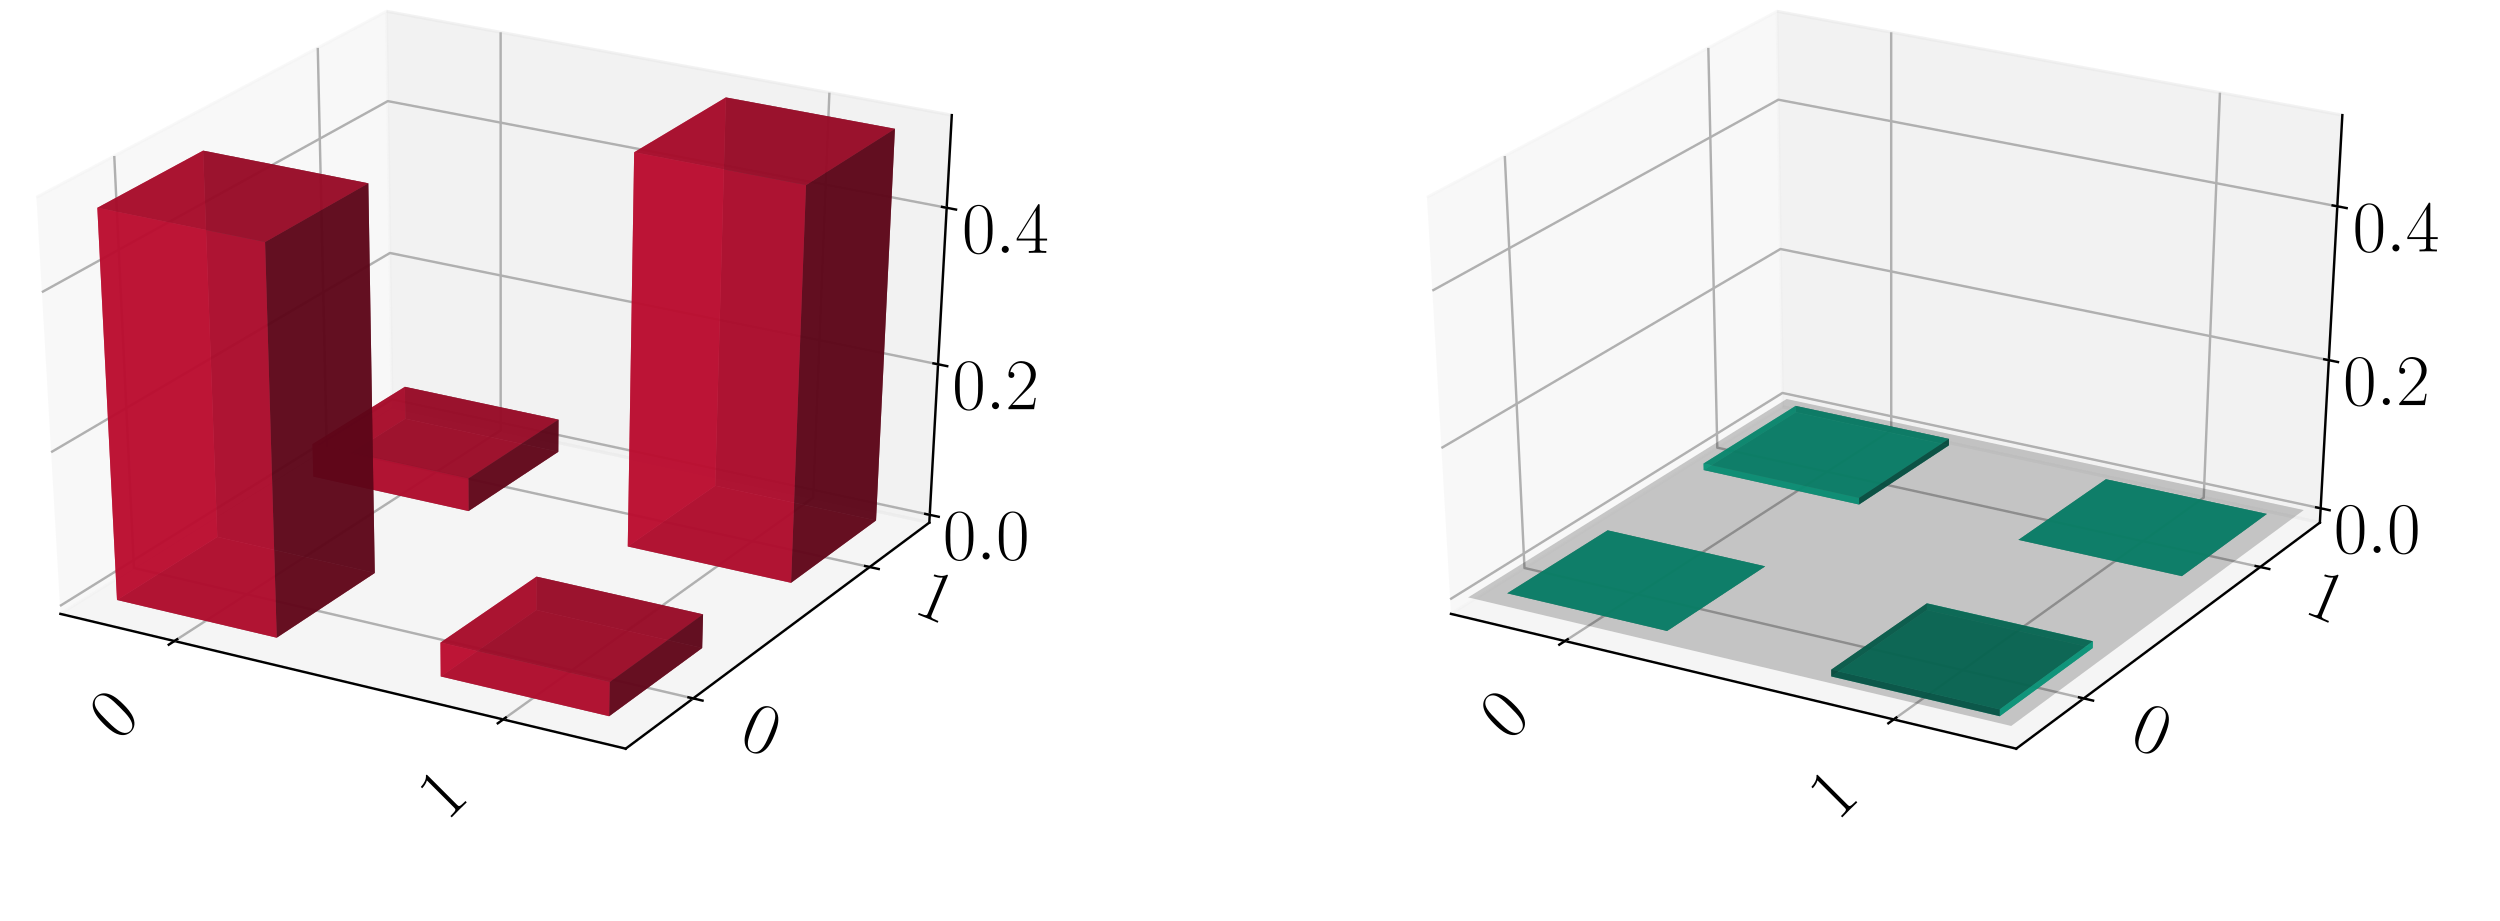 <?xml version="1.0" encoding="utf-8" standalone="no"?>
<!DOCTYPE svg PUBLIC "-//W3C//DTD SVG 1.1//EN"
  "http://www.w3.org/Graphics/SVG/1.1/DTD/svg11.dtd">
<!-- Created with matplotlib (https://matplotlib.org/) -->
<svg height="302.4pt" version="1.1" viewBox="0 0 820.8 302.4" width="820.8pt" xmlns="http://www.w3.org/2000/svg" xmlns:xlink="http://www.w3.org/1999/xlink">
 <defs>
  <style type="text/css">
*{stroke-linecap:butt;stroke-linejoin:round;}
  </style>
 </defs>
 <g id="figure_1">
  <g id="patch_1">
   <path d="M 0 302.4 
L 820.8 302.4 
L 820.8 0 
L 0 0 
z
" style="fill:#ffffff;"/>
  </g>
  <g id="patch_2">
   <path d="M -30.6 262.8 
L 349.855 262.8 
L 349.855 -14.4 
L -30.6 -14.4 
z
" style="fill:#ffffff;"/>
  </g>
  <g id="pane3d_1">
   <g id="patch_3">
    <path d="M 19.835 201.549 
L 128.723 133.585 
L 126.91 3.719 
L 11.951 64.782 
" style="fill:#f2f2f2;opacity:0.5;stroke:#f2f2f2;stroke-linejoin:miter;"/>
   </g>
  </g>
  <g id="pane3d_2">
   <g id="patch_4">
    <path d="M 128.723 133.585 
L 305.112 171.581 
L 312.492 37.799 
L 126.91 3.719 
" style="fill:#e6e6e6;opacity:0.5;stroke:#e6e6e6;stroke-linejoin:miter;"/>
   </g>
  </g>
  <g id="pane3d_3">
   <g id="patch_5">
    <path d="M 19.835 201.549 
L 205.42 245.801 
L 305.112 171.581 
L 128.723 133.585 
" style="fill:#ececec;opacity:0.5;stroke:#ececec;stroke-linejoin:miter;"/>
   </g>
  </g>
  <g id="axis3d_1">
   <g id="line2d_1">
    <path d="M 19.835 201.549 
L 205.42 245.801 
" style="fill:none;stroke:#000000;stroke-linecap:square;stroke-width:0.8;"/>
   </g>
   <g id="Line3DCollection_1">
    <path d="M 57.255 210.471 
L 164.384 141.267 
L 164.365 10.597 
" style="fill:none;stroke:#b0b0b0;stroke-width:0.8;"/>
    <path d="M 165.194 236.209 
L 266.98 163.367 
L 272.304 30.419 
" style="fill:none;stroke:#b0b0b0;stroke-width:0.8;"/>
   </g>
   <g id="xtick_1">
    <g id="line2d_2">
     <path d="M 58.178 209.875 
L 55.405 211.667 
" style="fill:none;stroke:#000000;stroke-linecap:square;stroke-width:0.8;"/>
    </g>
    <g id="text_1">
     <!-- 0 -->
     <defs>
      <path d="M 42 31.844 
C 42 37.969 41.906 48.422 37.703 56.453 
C 34 63.484 28.094 66 22.906 66 
C 18.094 66 12 63.781 8.203 56.562 
C 4.203 49.016 3.797 39.672 3.797 31.844 
C 3.797 26.109 3.906 17.375 7 9.734 
C 11.297 -0.609 19 -2 22.906 -2 
C 27.5 -2 34.5 -0.109 38.594 9.438 
C 41.594 16.375 42 24.5 42 31.844 
z
M 22.906 -0.406 
C 16.5 -0.406 12.703 5.125 11.297 12.75 
C 10.203 18.688 10.203 27.328 10.203 32.953 
C 10.203 40.688 10.203 47.109 11.5 53.234 
C 13.406 61.781 19 64.391 22.906 64.391 
C 27 64.391 32.297 61.672 34.203 53.438 
C 35.5 47.719 35.594 40.984 35.594 32.953 
C 35.594 26.422 35.594 18.375 34.406 12.453 
C 32.297 1.5 26.406 -0.406 22.906 -0.406 
z
" id="CMR17-48"/>
     </defs>
     <g transform="translate(38.82 243.761)rotate(-45)scale(0.24 -0.24)">
      <use transform="scale(0.996)" xlink:href="#CMR17-48"/>
     </g>
    </g>
   </g>
   <g id="xtick_2">
    <g id="line2d_3">
     <path d="M 166.073 235.58 
L 163.433 237.47 
" style="fill:none;stroke:#000000;stroke-linecap:square;stroke-width:0.8;"/>
    </g>
    <g id="text_2">
     <!-- 1 -->
     <defs>
      <path d="M 26.594 63.797 
C 26.594 65.891 26.5 66 25.094 66 
C 21.203 61.359 15.297 59.891 9.703 59.688 
C 9.406 59.688 8.906 59.688 8.797 59.5 
C 8.703 59.297 8.703 59.094 8.703 57 
C 11.797 57 17 57.594 21 59.984 
L 21 7.297 
C 21 3.797 20.797 2.594 12.203 2.594 
L 9.203 2.594 
L 9.203 0 
C 14 0.094 19 0.188 23.797 0.188 
C 28.594 0.188 33.594 0.094 38.406 0 
L 38.406 2.594 
L 35.406 2.594 
C 26.797 2.594 26.594 3.688 26.594 7.297 
z
" id="CMR17-49"/>
     </defs>
     <g transform="translate(146.754 269.918)rotate(-45)scale(0.24 -0.24)">
      <use transform="scale(0.996)" xlink:href="#CMR17-49"/>
     </g>
    </g>
   </g>
  </g>
  <g id="axis3d_2">
   <g id="line2d_4">
    <path d="M 305.112 171.581 
L 205.42 245.801 
" style="fill:none;stroke:#000000;stroke-linecap:square;stroke-width:0.8;"/>
   </g>
   <g id="Line3DCollection_2">
    <path d="M 37.513 51.204 
L 43.974 186.482 
L 227.578 229.304 
" style="fill:none;stroke:#b0b0b0;stroke-width:0.8;"/>
    <path d="M 104.331 15.713 
L 107.269 146.976 
L 285.522 186.165 
" style="fill:none;stroke:#b0b0b0;stroke-width:0.8;"/>
   </g>
   <g id="xtick_3">
    <g id="line2d_5">
     <path d="M 226.042 228.946 
L 230.653 230.022 
" style="fill:none;stroke:#000000;stroke-linecap:square;stroke-width:0.8;"/>
    </g>
    <g id="text_3">
     <!-- 0 -->
     <g transform="translate(242.023 244.596)rotate(-337.5)scale(0.24 -0.24)">
      <use transform="scale(0.996)" xlink:href="#CMR17-48"/>
     </g>
    </g>
   </g>
   <g id="xtick_4">
    <g id="line2d_6">
     <path d="M 284.034 185.838 
L 288.502 186.821 
" style="fill:none;stroke:#000000;stroke-linecap:square;stroke-width:0.8;"/>
    </g>
    <g id="text_4">
     <!-- 1 -->
     <g transform="translate(299.38 200.952)rotate(-337.5)scale(0.24 -0.24)">
      <use transform="scale(0.996)" xlink:href="#CMR17-49"/>
     </g>
    </g>
   </g>
  </g>
  <g id="axis3d_3">
   <g id="line2d_7">
    <path d="M 305.112 171.581 
L 312.492 37.799 
" style="fill:none;stroke:#000000;stroke-linecap:square;stroke-width:0.8;"/>
   </g>
   <g id="Line3DCollection_3">
    <path d="M 305.252 169.037 
L 128.689 131.11 
L 19.685 198.952 
" style="fill:none;stroke:#b0b0b0;stroke-width:0.8;"/>
    <path d="M 307.979 119.606 
L 128.018 83.065 
L 16.775 148.47 
" style="fill:none;stroke:#b0b0b0;stroke-width:0.8;"/>
    <path d="M 310.813 68.219 
L 127.322 33.199 
L 13.746 95.922 
" style="fill:none;stroke:#b0b0b0;stroke-width:0.8;"/>
   </g>
   <g id="xtick_5">
    <g id="line2d_8">
     <path d="M 303.779 168.72 
L 308.201 169.67 
" style="fill:none;stroke:#000000;stroke-linecap:square;stroke-width:0.8;"/>
    </g>
    <g id="text_5">
     <!-- $0.0$ -->
     <defs>
      <path d="M 18.406 4.797 
C 18.406 7.688 16 9.688 13.594 9.688 
C 10.703 9.688 8.703 7.297 8.703 4.891 
C 8.703 2 11.094 0 13.5 0 
C 16.406 0 18.406 2.391 18.406 4.797 
z
" id="CMMI12-58"/>
     </defs>
     <g transform="translate(309.562 183.7)scale(0.24 -0.24)">
      <use transform="scale(0.996)" xlink:href="#CMR17-48"/>
      <use transform="translate(45.69 0)scale(0.996)" xlink:href="#CMMI12-58"/>
      <use transform="translate(72.788 0)scale(0.996)" xlink:href="#CMR17-48"/>
     </g>
    </g>
   </g>
   <g id="xtick_6">
    <g id="line2d_9">
     <path d="M 306.476 119.301 
L 310.987 120.217 
" style="fill:none;stroke:#000000;stroke-linecap:square;stroke-width:0.8;"/>
    </g>
    <g id="text_6">
     <!-- $0.2$ -->
     <defs>
      <path d="M 41.703 15.469 
L 39.906 15.469 
C 38.906 8.391 38.094 7.188 37.703 6.594 
C 37.203 5.797 30 5.797 28.594 5.797 
L 9.406 5.797 
C 13 9.688 20 16.766 28.5 24.938 
C 34.594 30.719 41.703 37.5 41.703 47.391 
C 41.703 59.188 32.297 66 21.797 66 
C 10.797 66 4.094 56.297 4.094 47.297 
C 4.094 43.391 7 42.891 8.203 42.891 
C 9.203 42.891 12.203 43.484 12.203 46.984 
C 12.203 50.094 9.594 51 8.203 51 
C 7.594 51 7 50.891 6.594 50.688 
C 8.5 59.188 14.297 63.391 20.406 63.391 
C 29.094 63.391 34.797 56.5 34.797 47.391 
C 34.797 38.703 29.703 31.219 24 24.734 
L 4.094 2.297 
L 4.094 0 
L 39.297 0 
z
" id="CMR17-50"/>
     </defs>
     <g transform="translate(312.642 134.339)scale(0.24 -0.24)">
      <use transform="scale(0.996)" xlink:href="#CMR17-48"/>
      <use transform="translate(45.69 0)scale(0.996)" xlink:href="#CMMI12-58"/>
      <use transform="translate(72.788 0)scale(0.996)" xlink:href="#CMR17-50"/>
     </g>
    </g>
   </g>
   <g id="xtick_7">
    <g id="line2d_10">
     <path d="M 309.28 67.926 
L 313.884 68.805 
" style="fill:none;stroke:#000000;stroke-linecap:square;stroke-width:0.8;"/>
    </g>
    <g id="text_7">
     <!-- $0.4$ -->
     <defs>
      <path d="M 33.594 64.797 
C 33.594 66.891 33.5 67 31.703 67 
L 2 19.594 
L 2 17 
L 27.797 17 
L 27.797 7.188 
C 27.797 3.594 27.594 2.594 20.594 2.594 
L 18.703 2.594 
L 18.703 0 
C 21.906 0.188 27.297 0.188 30.703 0.188 
C 34.094 0.188 39.5 0.188 42.703 0 
L 42.703 2.594 
L 40.797 2.594 
C 33.797 2.594 33.594 3.594 33.594 7.188 
L 33.594 17 
L 43.797 17 
L 43.797 19.594 
L 33.594 19.594 
z
M 28.094 58.172 
L 28.094 19.594 
L 4 19.594 
z
" id="CMR17-52"/>
     </defs>
     <g transform="translate(315.843 83.028)scale(0.24 -0.24)">
      <use transform="scale(0.996)" xlink:href="#CMR17-48"/>
      <use transform="translate(45.69 0)scale(0.996)" xlink:href="#CMMI12-58"/>
      <use transform="translate(72.788 0)scale(0.996)" xlink:href="#CMR17-52"/>
     </g>
    </g>
   </g>
  </g>
  <g id="axes_1">
   <g id="Poly3DCollection_1">
    <path clip-path="url(#p0b6ccf00be)" d="M 133.052 137.476 
L 132.923 126.991 
L 183.382 137.768 
L 183.306 148.338 
z
" style="fill:#5d0618;fill-opacity:0.8;"/>
    <path clip-path="url(#p0b6ccf00be)" d="M 102.864 156.46 
L 102.606 145.827 
L 132.923 126.991 
L 133.052 137.476 
z
" style="fill:#ba0c2f;fill-opacity:0.8;"/>
    <path clip-path="url(#p0b6ccf00be)" d="M 102.864 156.46 
L 133.052 137.476 
L 183.306 148.338 
L 153.833 167.797 
z
" style="fill:#74081d;fill-opacity:0.8;"/>
    <path clip-path="url(#p0b6ccf00be)" d="M 102.606 145.827 
L 153.787 157.078 
L 183.382 137.768 
L 132.923 126.991 
z
" style="fill:#a30a29;fill-opacity:0.8;"/>
    <path clip-path="url(#p0b6ccf00be)" d="M 153.833 167.797 
L 183.306 148.338 
L 183.382 137.768 
L 153.787 157.078 
z
" style="fill:#5d0618;fill-opacity:0.8;"/>
    <path clip-path="url(#p0b6ccf00be)" d="M 102.864 156.46 
L 153.833 167.797 
L 153.787 157.078 
L 102.606 145.827 
z
" style="fill:#ba0c2f;fill-opacity:0.8;"/>
   </g>
   <g id="Poly3DCollection_2">
    <path clip-path="url(#p0b6ccf00be)" d="M 176.094 200.277 
L 176.143 189.316 
L 230.831 201.7 
L 230.541 212.751 
z
" style="fill:#5d0618;fill-opacity:0.8;"/>
    <path clip-path="url(#p0b6ccf00be)" d="M 144.7 222.094 
L 144.611 210.976 
L 176.143 189.316 
L 176.094 200.277 
z
" style="fill:#ba0c2f;fill-opacity:0.8;"/>
    <path clip-path="url(#p0b6ccf00be)" d="M 144.7 222.094 
L 176.094 200.277 
L 230.541 212.751 
L 199.997 235.155 
z
" style="fill:#74081d;fill-opacity:0.8;"/>
    <path clip-path="url(#p0b6ccf00be)" d="M 144.611 210.976 
L 200.157 223.945 
L 230.831 201.7 
L 176.143 189.316 
z
" style="fill:#a30a29;fill-opacity:0.8;"/>
    <path clip-path="url(#p0b6ccf00be)" d="M 199.997 235.155 
L 230.541 212.751 
L 230.831 201.7 
L 200.157 223.945 
z
" style="fill:#5d0618;fill-opacity:0.8;"/>
    <path clip-path="url(#p0b6ccf00be)" d="M 144.7 222.094 
L 199.997 235.155 
L 200.157 223.945 
L 144.611 210.976 
z
" style="fill:#ba0c2f;fill-opacity:0.8;"/>
   </g>
   <g id="Poly3DCollection_3">
    <path clip-path="url(#p0b6ccf00be)" d="M 206.101 179.423 
L 234.813 159.47 
L 287.62 170.884 
L 259.718 191.35 
z
" style="fill:#74081d;fill-opacity:0.8;"/>
    <path clip-path="url(#p0b6ccf00be)" d="M 234.813 159.47 
L 238.306 31.98 
L 293.829 42.28 
L 287.62 170.884 
z
" style="fill:#5d0618;fill-opacity:0.8;"/>
    <path clip-path="url(#p0b6ccf00be)" d="M 206.101 179.423 
L 208.21 49.994 
L 238.306 31.98 
L 234.813 159.47 
z
" style="fill:#ba0c2f;fill-opacity:0.8;"/>
    <path clip-path="url(#p0b6ccf00be)" d="M 259.718 191.35 
L 287.62 170.884 
L 293.829 42.28 
L 264.63 60.781 
z
" style="fill:#5d0618;fill-opacity:0.8;"/>
    <path clip-path="url(#p0b6ccf00be)" d="M 206.101 179.423 
L 259.718 191.35 
L 264.63 60.781 
L 208.21 49.994 
z
" style="fill:#ba0c2f;fill-opacity:0.8;"/>
    <path clip-path="url(#p0b6ccf00be)" d="M 208.21 49.994 
L 264.63 60.781 
L 293.829 42.28 
L 238.306 31.98 
z
" style="fill:#a30a29;fill-opacity:0.8;"/>
   </g>
   <g id="Poly3DCollection_4">
    <path clip-path="url(#p0b6ccf00be)" d="M 38.414 196.99 
L 71.347 176.279 
L 123.047 188.124 
L 90.858 209.377 
z
" style="fill:#74081d;fill-opacity:0.8;"/>
    <path clip-path="url(#p0b6ccf00be)" d="M 71.347 176.279 
L 66.682 49.45 
L 120.935 60.181 
L 123.047 188.124 
z
" style="fill:#5d0618;fill-opacity:0.8;"/>
    <path clip-path="url(#p0b6ccf00be)" d="M 38.414 196.99 
L 31.954 68.222 
L 66.682 49.45 
L 71.347 176.279 
z
" style="fill:#ba0c2f;fill-opacity:0.8;"/>
    <path clip-path="url(#p0b6ccf00be)" d="M 90.858 209.377 
L 123.047 188.124 
L 120.935 60.181 
L 87.027 79.469 
z
" style="fill:#5d0618;fill-opacity:0.8;"/>
    <path clip-path="url(#p0b6ccf00be)" d="M 38.414 196.99 
L 90.858 209.377 
L 87.027 79.469 
L 31.954 68.222 
z
" style="fill:#ba0c2f;fill-opacity:0.8;"/>
    <path clip-path="url(#p0b6ccf00be)" d="M 31.954 68.222 
L 87.027 79.469 
L 120.935 60.181 
L 66.682 49.45 
z
" style="fill:#a30a29;fill-opacity:0.8;"/>
   </g>
  </g>
  <g id="patch_6">
   <path d="M 425.945 262.8 
L 806.4 262.8 
L 806.4 -14.4 
L 425.945 -14.4 
z
" style="fill:#ffffff;"/>
  </g>
  <g id="pane3d_4">
   <g id="patch_7">
    <path d="M 476.381 201.549 
L 585.269 133.585 
L 583.456 3.719 
L 468.496 64.782 
" style="fill:#f2f2f2;opacity:0.5;stroke:#f2f2f2;stroke-linejoin:miter;"/>
   </g>
  </g>
  <g id="pane3d_5">
   <g id="patch_8">
    <path d="M 585.269 133.585 
L 761.657 171.581 
L 769.037 37.799 
L 583.456 3.719 
" style="fill:#e6e6e6;opacity:0.5;stroke:#e6e6e6;stroke-linejoin:miter;"/>
   </g>
  </g>
  <g id="pane3d_6">
   <g id="patch_9">
    <path d="M 476.381 201.549 
L 661.965 245.801 
L 761.657 171.581 
L 585.269 133.585 
" style="fill:#ececec;opacity:0.5;stroke:#ececec;stroke-linejoin:miter;"/>
   </g>
  </g>
  <g id="axis3d_4">
   <g id="line2d_11">
    <path d="M 476.381 201.549 
L 661.965 245.801 
" style="fill:none;stroke:#000000;stroke-linecap:square;stroke-width:0.8;"/>
   </g>
   <g id="Line3DCollection_4">
    <path d="M 513.8 210.471 
L 620.93 141.267 
L 620.91 10.597 
" style="fill:none;stroke:#b0b0b0;stroke-width:0.8;"/>
    <path d="M 621.74 236.209 
L 723.525 163.367 
L 728.849 30.419 
" style="fill:none;stroke:#b0b0b0;stroke-width:0.8;"/>
   </g>
   <g id="xtick_8">
    <g id="line2d_12">
     <path d="M 514.724 209.875 
L 511.95 211.667 
" style="fill:none;stroke:#000000;stroke-linecap:square;stroke-width:0.8;"/>
    </g>
    <g id="text_8">
     <!-- 0 -->
     <g transform="translate(495.366 243.761)rotate(-45)scale(0.24 -0.24)">
      <use transform="scale(0.996)" xlink:href="#CMR17-48"/>
     </g>
    </g>
   </g>
   <g id="xtick_9">
    <g id="line2d_13">
     <path d="M 622.619 235.58 
L 619.978 237.47 
" style="fill:none;stroke:#000000;stroke-linecap:square;stroke-width:0.8;"/>
    </g>
    <g id="text_9">
     <!-- 1 -->
     <g transform="translate(603.299 269.918)rotate(-45)scale(0.24 -0.24)">
      <use transform="scale(0.996)" xlink:href="#CMR17-49"/>
     </g>
    </g>
   </g>
  </g>
  <g id="axis3d_5">
   <g id="line2d_14">
    <path d="M 761.657 171.581 
L 661.965 245.801 
" style="fill:none;stroke:#000000;stroke-linecap:square;stroke-width:0.8;"/>
   </g>
   <g id="Line3DCollection_5">
    <path d="M 494.059 51.204 
L 500.519 186.482 
L 684.123 229.304 
" style="fill:none;stroke:#b0b0b0;stroke-width:0.8;"/>
    <path d="M 560.876 15.713 
L 563.814 146.976 
L 742.068 186.165 
" style="fill:none;stroke:#b0b0b0;stroke-width:0.8;"/>
   </g>
   <g id="xtick_10">
    <g id="line2d_15">
     <path d="M 682.587 228.946 
L 687.198 230.022 
" style="fill:none;stroke:#000000;stroke-linecap:square;stroke-width:0.8;"/>
    </g>
    <g id="text_10">
     <!-- 0 -->
     <g transform="translate(698.568 244.596)rotate(-337.5)scale(0.24 -0.24)">
      <use transform="scale(0.996)" xlink:href="#CMR17-48"/>
     </g>
    </g>
   </g>
   <g id="xtick_11">
    <g id="line2d_16">
     <path d="M 740.579 185.838 
L 745.047 186.821 
" style="fill:none;stroke:#000000;stroke-linecap:square;stroke-width:0.8;"/>
    </g>
    <g id="text_11">
     <!-- 1 -->
     <g transform="translate(755.926 200.952)rotate(-337.5)scale(0.24 -0.24)">
      <use transform="scale(0.996)" xlink:href="#CMR17-49"/>
     </g>
    </g>
   </g>
  </g>
  <g id="axis3d_6">
   <g id="line2d_17">
    <path d="M 761.657 171.581 
L 769.037 37.799 
" style="fill:none;stroke:#000000;stroke-linecap:square;stroke-width:0.8;"/>
   </g>
   <g id="Line3DCollection_6">
    <path d="M 761.916 166.883 
L 585.205 129.015 
L 476.104 196.754 
" style="fill:none;stroke:#b0b0b0;stroke-width:0.8;"/>
    <path d="M 764.599 118.256 
L 584.545 81.754 
L 473.241 147.091 
" style="fill:none;stroke:#b0b0b0;stroke-width:0.8;"/>
    <path d="M 767.385 67.738 
L 583.861 32.733 
L 470.263 95.43 
" style="fill:none;stroke:#b0b0b0;stroke-width:0.8;"/>
   </g>
   <g id="xtick_12">
    <g id="line2d_18">
     <path d="M 760.442 166.567 
L 764.868 167.516 
" style="fill:none;stroke:#000000;stroke-linecap:square;stroke-width:0.8;"/>
    </g>
    <g id="text_12">
     <!-- $0.0$ -->
     <g transform="translate(766.242 181.55)scale(0.24 -0.24)">
      <use transform="scale(0.996)" xlink:href="#CMR17-48"/>
      <use transform="translate(45.69 0)scale(0.996)" xlink:href="#CMMI12-58"/>
      <use transform="translate(72.788 0)scale(0.996)" xlink:href="#CMR17-48"/>
     </g>
    </g>
   </g>
   <g id="xtick_13">
    <g id="line2d_19">
     <path d="M 763.095 117.952 
L 767.609 118.867 
" style="fill:none;stroke:#000000;stroke-linecap:square;stroke-width:0.8;"/>
    </g>
    <g id="text_13">
     <!-- $0.2$ -->
     <g transform="translate(769.272 132.991)scale(0.24 -0.24)">
      <use transform="scale(0.996)" xlink:href="#CMR17-48"/>
      <use transform="translate(45.69 0)scale(0.996)" xlink:href="#CMMI12-58"/>
      <use transform="translate(72.788 0)scale(0.996)" xlink:href="#CMR17-50"/>
     </g>
    </g>
   </g>
   <g id="xtick_14">
    <g id="line2d_20">
     <path d="M 765.852 67.445 
L 770.456 68.324 
" style="fill:none;stroke:#000000;stroke-linecap:square;stroke-width:0.8;"/>
    </g>
    <g id="text_14">
     <!-- $0.4$ -->
     <g transform="translate(772.419 82.548)scale(0.24 -0.24)">
      <use transform="scale(0.996)" xlink:href="#CMR17-48"/>
      <use transform="translate(45.69 0)scale(0.996)" xlink:href="#CMMI12-58"/>
      <use transform="translate(72.788 0)scale(0.996)" xlink:href="#CMR17-52"/>
     </g>
    </g>
   </g>
  </g>
  <g id="axes_2">
   <g id="Poly3DCollection_5">
    <path clip-path="url(#p25022e2630)" d="M 589.571 135.371 
L 589.545 133.263 
L 639.882 144.091 
L 639.867 146.216 
z
" style="fill:#065d4c;fill-opacity:0.8;"/>
    <path clip-path="url(#p25022e2630)" d="M 559.357 154.326 
L 559.306 152.188 
L 589.545 133.263 
L 589.571 135.371 
z
" style="fill:#0cba97;fill-opacity:0.8;"/>
    <path clip-path="url(#p25022e2630)" d="M 559.357 154.326 
L 589.571 135.371 
L 639.867 146.216 
L 610.369 165.646 
z
" style="fill:#08745e;fill-opacity:0.8;"/>
    <path clip-path="url(#p25022e2630)" d="M 559.306 152.188 
L 610.36 163.491 
L 639.882 144.091 
L 589.545 133.263 
z
" style="fill:#0aa384;fill-opacity:0.8;"/>
    <path clip-path="url(#p25022e2630)" d="M 610.369 165.646 
L 639.867 146.216 
L 639.882 144.091 
L 610.36 163.491 
z
" style="fill:#065d4c;fill-opacity:0.8;"/>
    <path clip-path="url(#p25022e2630)" d="M 559.357 154.326 
L 610.369 165.646 
L 610.36 163.491 
L 559.306 152.188 
z
" style="fill:#0cba97;fill-opacity:0.8;"/>
   </g>
   <g id="Poly3DCollection_6">
    <path clip-path="url(#p25022e2630)" d="M 691.417 157.331 
L 691.417 157.331 
L 744.27 168.728 
L 744.27 168.728 
z
" style="fill:#065d4c;fill-opacity:0.8;"/>
    <path clip-path="url(#p25022e2630)" d="M 662.682 177.254 
L 662.682 177.254 
L 691.417 157.331 
L 691.417 157.331 
z
" style="fill:#065d4c;fill-opacity:0.8;"/>
    <path clip-path="url(#p25022e2630)" d="M 662.682 177.254 
L 691.417 157.331 
L 744.27 168.728 
L 716.346 189.163 
z
" style="fill:#08745e;fill-opacity:0.8;"/>
    <path clip-path="url(#p25022e2630)" d="M 662.682 177.254 
L 716.346 189.163 
L 744.27 168.728 
L 691.417 157.331 
z
" style="fill:#0aa384;fill-opacity:0.8;"/>
    <path clip-path="url(#p25022e2630)" d="M 716.346 189.163 
L 744.27 168.728 
L 744.27 168.728 
L 716.346 189.163 
z
" style="fill:#065d4c;fill-opacity:0.8;"/>
    <path clip-path="url(#p25022e2630)" d="M 662.682 177.254 
L 716.346 189.163 
L 716.346 189.163 
L 662.682 177.254 
z
" style="fill:#065d4c;fill-opacity:0.8;"/>
   </g>
   <g id="Poly3DCollection_7">
    <path clip-path="url(#p25022e2630)" d="M 527.813 174.115 
L 527.813 174.115 
L 579.556 185.942 
L 579.556 185.942 
z
" style="fill:#065d4c;fill-opacity:0.8;"/>
    <path clip-path="url(#p25022e2630)" d="M 494.849 194.795 
L 494.849 194.795 
L 527.813 174.115 
L 527.813 174.115 
z
" style="fill:#065d4c;fill-opacity:0.8;"/>
    <path clip-path="url(#p25022e2630)" d="M 494.849 194.795 
L 527.813 174.115 
L 579.556 185.942 
L 547.338 207.164 
z
" style="fill:#08745e;fill-opacity:0.8;"/>
    <path clip-path="url(#p25022e2630)" d="M 494.849 194.795 
L 547.338 207.164 
L 579.556 185.942 
L 527.813 174.115 
z
" style="fill:#0aa384;fill-opacity:0.8;"/>
    <path clip-path="url(#p25022e2630)" d="M 547.338 207.164 
L 579.556 185.942 
L 579.556 185.942 
L 547.338 207.164 
z
" style="fill:#065d4c;fill-opacity:0.8;"/>
    <path clip-path="url(#p25022e2630)" d="M 494.849 194.795 
L 547.338 207.164 
L 547.338 207.164 
L 494.849 194.795 
z
" style="fill:#065d4c;fill-opacity:0.8;"/>
   </g>
   <g id="Poly3DCollection_8">
    <path clip-path="url(#p25022e2630)" d="M 632.649 198.077 
L 632.639 200.277 
L 687.086 212.751 
L 687.144 210.534 
z
" style="fill:#0cba97;fill-opacity:0.8;"/>
    <path clip-path="url(#p25022e2630)" d="M 601.228 219.863 
L 601.246 222.094 
L 632.639 200.277 
L 632.649 198.077 
z
" style="fill:#065d4c;fill-opacity:0.8;"/>
    <path clip-path="url(#p25022e2630)" d="M 601.246 222.094 
L 656.543 235.155 
L 687.086 212.751 
L 632.639 200.277 
z
" style="fill:#0aa384;fill-opacity:0.8;"/>
    <path clip-path="url(#p25022e2630)" d="M 601.228 219.863 
L 632.649 198.077 
L 687.144 210.534 
L 656.575 232.905 
z
" style="fill:#08745e;fill-opacity:0.8;"/>
    <path clip-path="url(#p25022e2630)" d="M 656.575 232.905 
L 687.144 210.534 
L 687.086 212.751 
L 656.543 235.155 
z
" style="fill:#0cba97;fill-opacity:0.8;"/>
    <path clip-path="url(#p25022e2630)" d="M 601.228 219.863 
L 656.575 232.905 
L 656.543 235.155 
L 601.246 222.094 
z
" style="fill:#065d4c;fill-opacity:0.8;"/>
   </g>
   <g id="Poly3DCollection_9">
    <path clip-path="url(#p25022e2630)" d="M 482.004 196.137 
L 660.317 238.353 
L 756.378 167.462 
L 586.57 131.003 
z
" style="fill-opacity:0.2;"/>
   </g>
  </g>
 </g>
 <defs>
  <clipPath id="p0b6ccf00be">
   <rect height="277.2" width="380.455" x="-30.6" y="-14.4"/>
  </clipPath>
  <clipPath id="p25022e2630">
   <rect height="277.2" width="380.455" x="425.945" y="-14.4"/>
  </clipPath>
 </defs>
</svg>
